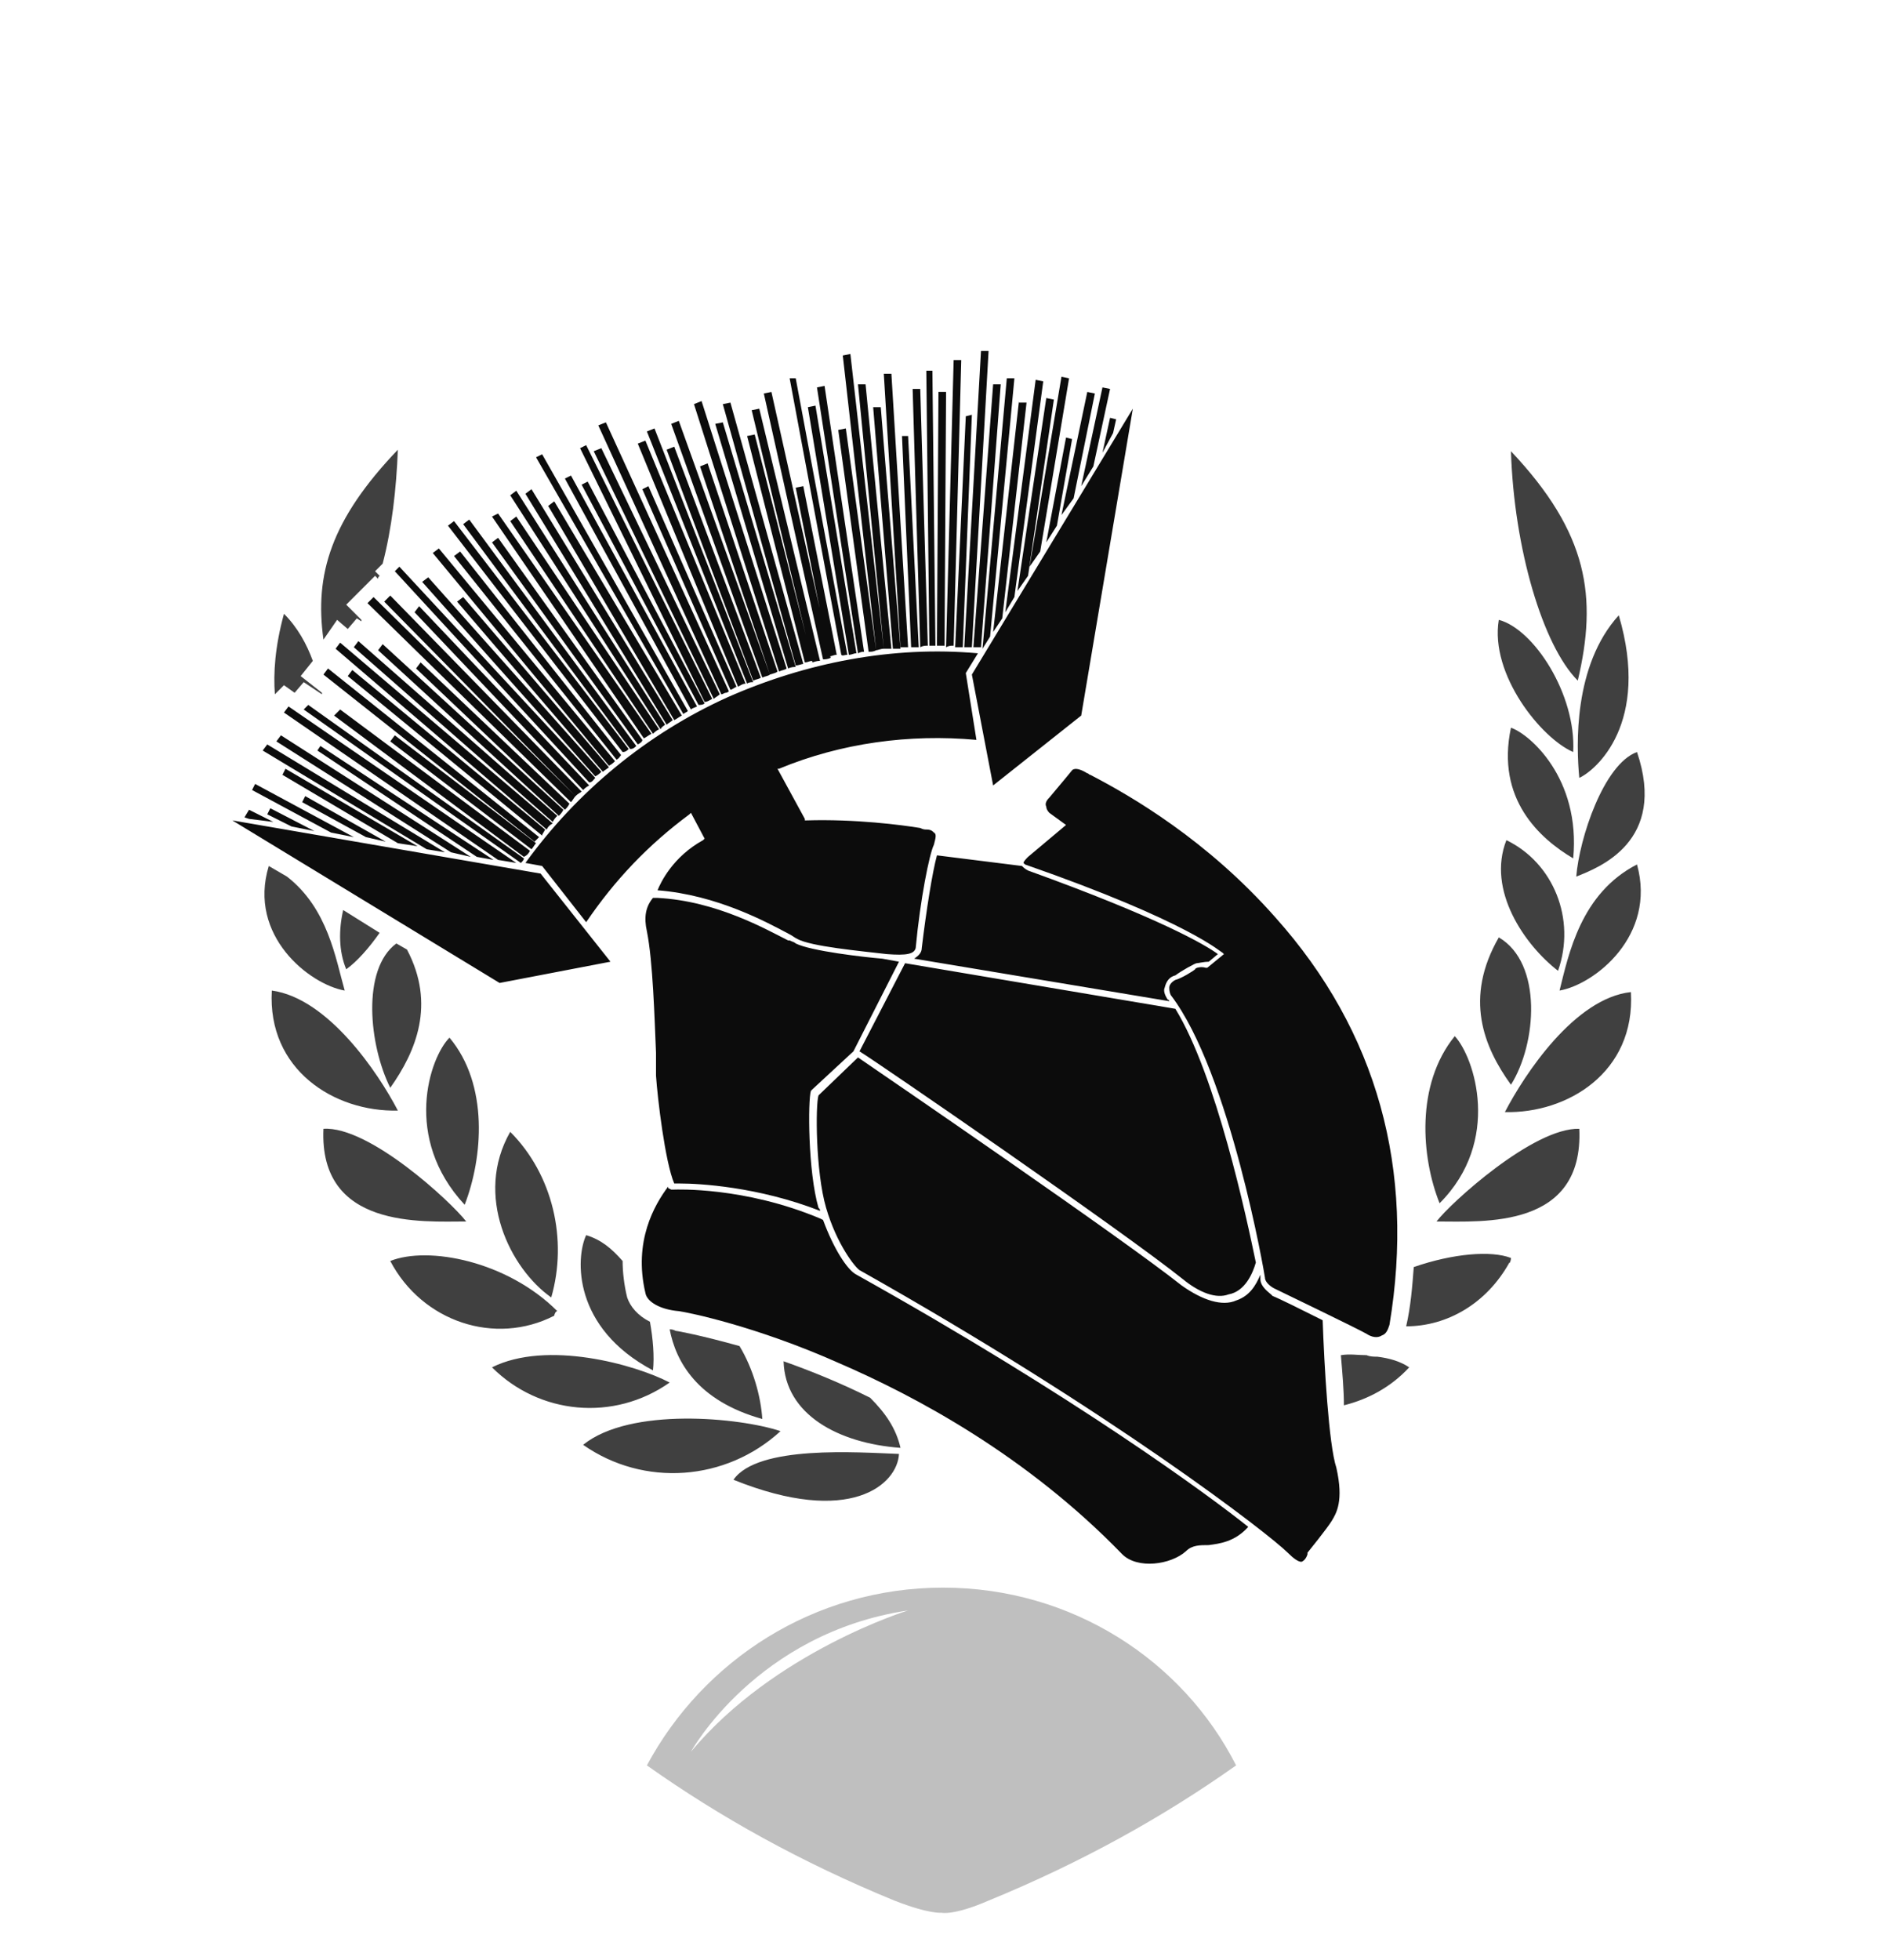 <svg viewBox="0 0 124 129"><path d="M35.6 57.5l4.6 5.8-7.3 1.4L15.3 54l20.3 3.5zM64 44.4l1.4 7.3 5.8-4.6 3.4-20.2L64 44.4zm-2.3-1.9h.5l.1-16.7h-.5l-.1 16.7zm-.1 0l-.2-18.1H61l.2 18.1h.4zm-.5 0l-.5-16.9h-.5l.5 17c.2-.1.3-.1.5-.1zm5.9-3.6l.7-1 1.7-11.6-.5-.1L67 38.9zm-7.2 3.7l-1.1-18h-.5l1.1 18h.5zm3-.1l.5-18.8h-.5l-.5 18.9c.2-.1.3-.1.5-.1zm4-3.2l1.9-14.2-.5-.1-2 15.3.6-1zm-2.1 3.4l.5-.8 1.6-17h-.5l-1.6 17.8zm-.7-.1l1.1-19.5h-.5l-1.1 19.5h.5zm-11.1 1.1l-4.8-17.2-.5.1 4.8 17.2c.2 0 .4-.1.5-.1zm1.1-.2l-4-16.6-.5.1 4 16.6c.3-.1.4-.1.5-.1zm.7-.2l-3.9-17.5-.5.1 3.9 17.5c.1 0 .3 0 .5-.1zm1.1-.2l-3.4-18.2H52l3.4 18.2c.1.1.2 0 .4 0zm-2.8.5c.2 0 .3-.1.5-.1l-3.8-14.9-.5.1L53 43.6zm5.2-.9L56 23.3l-.5.1 2.2 19.4c.1 0 .3-.1.5-.1zm-2.3.4c.2 0 .3-.1.5-.1l-2.7-16.3-.5.1 2.7 16.3zm2.9-.4h.5L58 26.8h-.5l1.3 15.9zm-.6 0h.5L57 25.3h-.5l1.7 17.4zm-1.3.2l-2.6-17.5-.5.1L56.5 43c.2-.1.3-.1.4-.1zm8.5-17.6l-1.3 17.3h.5l1.3-17.3h-.5zm-6 3.4l.6 13.9h.5l-.7-13.9h-.4zm-4.2-.4l2 14.6c.2 0 .3 0 .5-.1l-2-14.6-.5.1zm-2.8 3.8l2.2 11.1c.2 0 .3-.1.5-.1L52.9 32l-.5.1zm11.2-4.7l-.7 15.2h.5l.6-15.3-.4.1zM30.1 39.6l9.6 11.2c.1-.1.3-.2.4-.3l-9.6-11.2-.4.3zm22.3 4.3l-4.8-16.1-.5.1L51.9 44c.2-.1.4-.1.5-.1zm17.8-15.1l-1.3 6.9.7-1.1 1-5.7-.4-.1zm2.4 1l.7-1.3.2-.9-.4-.1-.5 2.3zm-5.5-3.4l-1.7 15.2.6-.9 1.6-14.2h-.5zM25.7 48.8l9.3 7.1c.1-.1.2-.3.3-.4L26 48.4l-.3.4zM72 30.7l1.1-5.1-.5-.1-1.4 6.5.8-1.3zM17.6 53.6l1.6.8 1.5.3-2.9-1.5-.2.4zm53.1-20.8l1.4-6.9-.5-.1-1.7 8.1.8-1.1zM25.4 55.4l-5.3-3-.2.4 4.2 2.3 1.3.3zM18.6 51l7.6 4.5 1.3.2-8.7-5.1-.2.4zm8.7-10.7L38.4 52c.1-.1.2-.2.4-.3L27.6 39.9l-.3.4zm.1 3.7l9.8 9.3c.1-.1.2-.2.3-.4l-9.8-9.3-.3.4zm41.1-7.7l1.9-11.4-.5-.1-2.1 12.5.7-1zM20.9 49.4l10.5 7 1.1.2-11.4-7.5-.2.3zm22.9-1.7L34 32.3l-.4.3L43.5 48c.1-.2.2-.2.3-.3zm-6.7 5.6L25.2 42.4l-.3.4 11.9 10.9c.1-.1.2-.2.3-.4zm.8-.9L24.6 39.3l-.4.4 13.4 13.1c.1-.1.2-.3.3-.4zm-2 2.2L23.2 44.1l-.3.4L35.7 55c0-.1.1-.2.2-.4zm.5-.4l-14-11.9-.3.4L36 54.6c.1-.2.2-.3.4-.4zm.3-.5L23.6 42.2l-.3.4 13.1 11.5c.1-.2.2-.3.3-.4zm3.8-3.6l-11.6-14-.4.3 11.6 14c.2-.1.3-.2.4-.3zm.4-.4L30.3 36.3l-.4.3L40.6 50c.2-.1.2-.2.3-.3zm-1.7 1.5L26.3 37.3l-.3.3 12.8 13.9c.2 0 .3-.2.4-.3zm-.9.9L25.7 39.2l-.4.4 12.6 12.8c.2-.2.3-.2.4-.3zm1.3-1.3L28.2 38l-.4.3 11.4 12.8c.2-.1.3-.2.4-.3zM18 54.1l-1.6-.8-.3.5.3.1 1.6.2zm5.3 1l-6.5-3.5-.2.4 5.2 2.8 1.5.3zm6 1L17.6 49l-.3.4 10.8 6.5 1.2.2zM51.8 44l-5.6-17.6-.5.2 5.6 17.6c.2-.1.4-.1.5-.2zM35.5 55.1L21.6 44l-.3.4 13.9 11 .3-.3zm-.6.9l-12.5-9.3-.4.4 12.5 9.3c.2-.1.3-.2.4-.4zm-.9.8L19 46.5l-.3.4 14.1 9.7 1.2.2zm-3-.4l-12.5-8-.3.4 11.5 7.3 1.3.3zm3.3.4c.1-.1.2-.2.2-.3L20.3 46.4l-.3.3 14.3 10.1zm13.5-11.2c.1 0 .2-.1.2-.1l-8.1-17.7-.5.2 8.1 17.7c.1 0 .2-.1.3-.1zm.7-.4L42.7 32l-.4.2 5.8 13.2c.1 0 .2-.1.4-.2zm.6-.2l-6.6-16-.5.2 6.6 16c.2-.1.3-.2.5-.2zm-1.7.7l-7.8-16.2-.5.2L47 46c.1-.1.3-.2.4-.3zm3.8-1.5l-4.6-13.7-.5.2 4.6 13.7c.3-.1.4-.1.5-.2zm-.5.2l-6-16.7-.5.2 6 16.7c.2-.1.4-.1.5-.2zM46.9 46l-8.3-16.7-.4.2 8.2 16.7c.2 0 .3-.1.5-.2zm2.7-1.1l-6.5-16.7-.5.2L49.2 45c.1-.1.3-.1.4-.1zm.5-.3l-5.7-15.2-.5.2 5.7 15.2c.2-.1.4-.1.5-.2zm-7.2 3.7L32.8 33.8l-.4.2 10 14.6c.2-.1.3-.2.5-.3zm-.6.4l-9.5-13.3-.4.3L42 49c.2-.1.3-.2.3-.3zm-.9.6l-11.5-15-.4.3L41 49.5c.2 0 .3-.1.4-.2zm.5-.2l-11-14.9-.4.3 11 14.8c.2 0 .3-.1.4-.2zm1.5-1.1L34 34l-.4.3 9.4 14c.1-.1.2-.2.4-.3zm1.9-1.2l-9.6-16.9-.4.2L45 47c.1-.1.2-.1.3-.2zm-1 .6L35 32.2l-.4.3 9.3 15.2c.1-.1.3-.2.4-.3zm2.1-1.1l-7.7-14.6-.4.2L46 46.4c.1 0 .3 0 .4-.1zm-.5.2l-8.3-15.2-.4.2 8.3 15.2c.1-.1.2-.1.4-.2zm-1 .6L36.5 33l-.4.3 8.3 14.1c.2-.1.3-.2.5-.3zm18.7-2.8l.8-1.3c-5.6-.5-11.3.6-16.5 2.9-5.3 2.4-9.9 6.2-13.3 10.9l1.1.2 2.9 3.7c1.9-2.8 4.1-5.1 6.8-7.1l.1-.1.9 1.7-.1.1c-2 1.1-2.8 2.8-3 3.3 3.9.3 7.2 2.1 8.7 2.9.2.1.3.2.5.3.9.5 4.2.8 5.9 1 1.3.1 1.8 0 1.9-.4.3-3.2.9-6.2 1.2-6.8.1-.4.2-.7 0-.8-.1-.1-.2-.2-.5-.2-.1 0-.2 0-.4-.1-1.2-.2-4.3-.6-7.5-.5H53v-.1l-1.8-3.3h.1c4.1-1.7 8.6-2.3 13-1.9l-.7-4.4zm15.2 19.1c.1 0 .5-.1.8-.1l.6-.5c-.8-.6-3.9-2.4-12.5-5.5-.2-.1-.3-.2-.4-.3l-5.6-.7c-.3 1.1-.7 3.6-1 6.1 0 .3-.2.5-.5.7L77 65.9s0-.1-.1-.1c-.2-.3-.3-.6-.2-.8.1-.4.3-.7.7-.8.4-.3 1.3-.8 1.4-.8zm4.5 20.7c0 .3.4.6.6.7.2.1 5.6 2.7 6.1 3 .3.2.7.3 1 .1.3-.1.4-.4.5-.7 1.7-10.2-.8-19.3-7.5-26.8-4.5-5.1-9.5-8-12.2-9.4-.1 0-.1-.1-.2-.1-.8-.5-1-.2-1-.2s-.9 1.1-1.5 1.8c-.2.2-.3.4-.2.6 0 .2.2.4.2.4l1.1.8-2.5 2.1c-.1.1-.3.3-.3.4l.1.1c10.9 3.8 12.9 5.8 13 5.8l.1.1-1.1.9h-.1c-.3-.1-.7 0-.7.1-.1.1-.9.6-1.3.7-.2.1-.4.3-.4.5 0 .1 0 .3.1.5 3.9 5.1 6.2 18.5 6.2 18.6zm3.8 2.8c-1.4-.7-2.8-1.4-3.3-1.6l-.1-.1c-.1-.1-.7-.5-.7-1v-.3c-.3.7-.7 1.4-1.6 1.7-.9.4-2.2 0-3.6-1-3.9-3.1-19.4-13.7-21.3-15l-2.6 2.5c-.2.6-.2 5 .5 7.4.7 2.4 1.9 3.9 2.2 4.1 16.7 9.4 27 17.4 28.2 18.6.4.4.7.6.9.6.3-.1.4-.5.4-.5v-.1s1.3-1.6 1.6-2.1c.3-.5.8-1.3.3-3.5-.5-1.5-.8-6.8-.9-9.7zm-4.4-3.8c-.6-2.9-2.6-12.3-5.3-16.7l-17.8-3-3 5.8c1.3.8 17.3 11.8 21.3 15 1.1.9 2.2 1.3 3 1 1.1-.2 1.6-1.4 1.8-2.1zm-24.6-20c-1.2-.1-4.7-.5-5.7-1-.1-.1-.2-.1-.4-.2h-.1c-1.4-.7-4.7-2.6-8.6-2.8H43c-.5.6-.6 1.3-.4 2.2.4 2 .5 5.7.6 8v1.5c.1 1.5.6 5.7 1.2 7.1h.4c1.2 0 5.1.2 9.2 1.8 0-.1 0-.1-.1-.2-.7-2.4-.7-7.1-.5-7.7l.1-.1 2.7-2.5 3-5.9-1.1-.2zm24.1 37.4c-2.5-2-11.3-8.5-25.8-16.6-.6-.3-1.5-1.7-2.2-3.6l-.2-.1c-5-2.1-9.5-1.9-9.6-1.9h-.2l-.2-.1v-.1c-.9 1.2-2.3 3.6-1.5 7 .1.6 1 1.1 2.2 1.2.7.1 5.1 1 10.5 3.4 5.1 2.2 12.4 6.1 18.7 12.6 1 1 3.2.7 4.2-.2.4-.4.9-.4 1.5-.4.7-.1 1.7-.2 2.6-1.2z" opacity=".95"/><path d="M62.1 104.5c-8.5 0-15.8 4.8-19.5 11.7 4.8 3.4 10.2 6.4 16.3 8.9 2.3.9 3.1.8 3.1.8s.8.2 3.1-.8c6.1-2.5 11.5-5.5 16.3-8.9-3.5-6.9-10.8-11.7-19.3-11.7zm-16.6 10.8s4.3-7.8 14.3-9.3c0 0-8.8 2.7-14.3 9.3z" opacity=".25"/><path d="M95.8 68.2c-2.6 3.2-2.2 8-1 11 4.1-4.1 2.3-9.6 1-11zM30.6 79.3c1.2-3.1 1.6-7.9-1-11-1.3 1.3-3.1 6.6 1 11zm10.7 6.1c-.2-.8-.3-1.7-.3-2.4-.7-.8-1.4-1.4-2.4-1.7-.7 1.5-.9 6.1 4.4 8.9.1-.9 0-2.1-.2-3.2-.8-.4-1.3-1-1.5-1.6zm2.8 2.1c.4 2.1 1.8 4.7 6.1 5.9-.1-1.5-.6-3.3-1.5-4.8-2.5-.7-4.1-1-4.2-1-.2-.1-.3-.1-.4-.1zM25.7 71.6c1.7-2.4 3-5.5 1.1-9.1l-.7-.4c-2.3 1.7-1.8 6.7-.4 9.5zM25 61.4l-2.4-1.5c-.3 1.3-.3 2.7.2 3.9.7-.5 1.5-1.4 2.2-2.4zm74.5-13.5c-1 4.7 1.9 7.3 4.1 8.6.5-5.3-2.9-8.2-4.1-8.6zm4.5 3.3c1.1-.5 4.7-3.6 2.6-10.7-3 3.3-2.8 8.6-2.6 10.7zm-.2 6.5c1.5-.6 6-2.3 4-8.2-2.2.8-3.8 5.7-4 8.2zM36.3 85.4c1.1-3.8.1-8.1-2.7-10.9-2.4 4.2 0 9 2.7 10.9zm62.9-30.1c-1.3 3.3 1.2 6.9 3.4 8.6 1.2-3.4-.3-7.1-3.4-8.6zm-.5 6.4c-2.3 4-1 7.2.8 9.7 1.7-2.7 2.1-8-.8-9.7zm4.9-12.2c.2-3.8-2.6-8.1-4.9-8.7-.6 3.6 2.8 7.8 4.9 8.7zm-4.1-19.8c.2 6.4 2.1 12.8 4.4 15.1 1.3-5.5.7-9.7-4.4-15.1zm-8.8 59.6c-.2 0-.5 0-.7-.1-.6 0-1.1-.1-1.7 0 .1 1.2.2 2.3.2 3.3 1.6-.4 3.1-1.2 4.3-2.5-.6-.4-1.3-.6-2.1-.7.1 0 .1 0 0 0zm-42.4 8.1c7.7 3.1 10.8.3 10.9-1.7-2.7-.1-9.3-.6-10.9 1.7zm44.8-14c-.1 1.3-.2 2.6-.5 3.9 2.7 0 5.3-1.5 6.8-4.2 0 .1.1-.1.1-.3-1.3-.5-3.8-.3-6.4.6zM22.2 40.8l.7.6.6-.7.3.2v-.1l-1-1 1.9-1.9.2.2c0-.1 0-.1.1-.2l-.3-.3.5-.5c.6-2.3.9-4.9 1-7.5-4.4 4.6-5.5 8.2-4.9 12.5l.9-1.3zm80.5 24.4c2.3-.4 6.4-3.6 5.1-8.3-3.7 1.9-4.5 5.9-5.1 8.3zm-3.6 8c4.1.1 8.6-2.6 8.3-7.9-3.7.4-7 5.4-8.3 7.9zm-4.5 7.2c3.1 0 9.7.5 9.4-6.1-3-.1-8.5 4.9-9.4 6.1zm-43 9.2c.1 3.5 3.6 5.4 7.7 5.7-.3-1.3-1-2.3-2-3.3-2-1-4-1.8-5.7-2.4zM22.7 65.2c-.6-2.1-1.1-5.4-3.8-7.5l-1.2-.7c-1.4 4.6 2.7 7.8 5 8.2zm15.7 29.9c4 2.8 9.4 2.4 13-.9-2.7-.9-9.9-1.6-13 .9zM17.9 65.2c-.3 5.2 4.1 8 8.3 7.9-1.3-2.5-4.6-7.4-8.3-7.9zm.8-20.1l.7.5.6-.7 1.2.8v-.1l-1.4-1.1.8-1c-.4-1.1-1-2.2-1.9-3.1-.6 2.2-.7 3.9-.6 5.3l.6-.6zM44.1 91c-2.3-1.2-8.1-2.8-11.7-1 3.1 3.1 8 3.6 11.7 1zm-7.6-4.4c0-.1.1-.3.2-.3-3.3-3.3-8.5-4.3-11-3.3 2.1 4 6.9 5.6 10.8 3.6zm-5.8-6.2c-1-1.3-6.4-6.3-9.4-6.1-.3 6.6 6.5 6.1 9.4 6.1z" opacity=".75"/></svg>